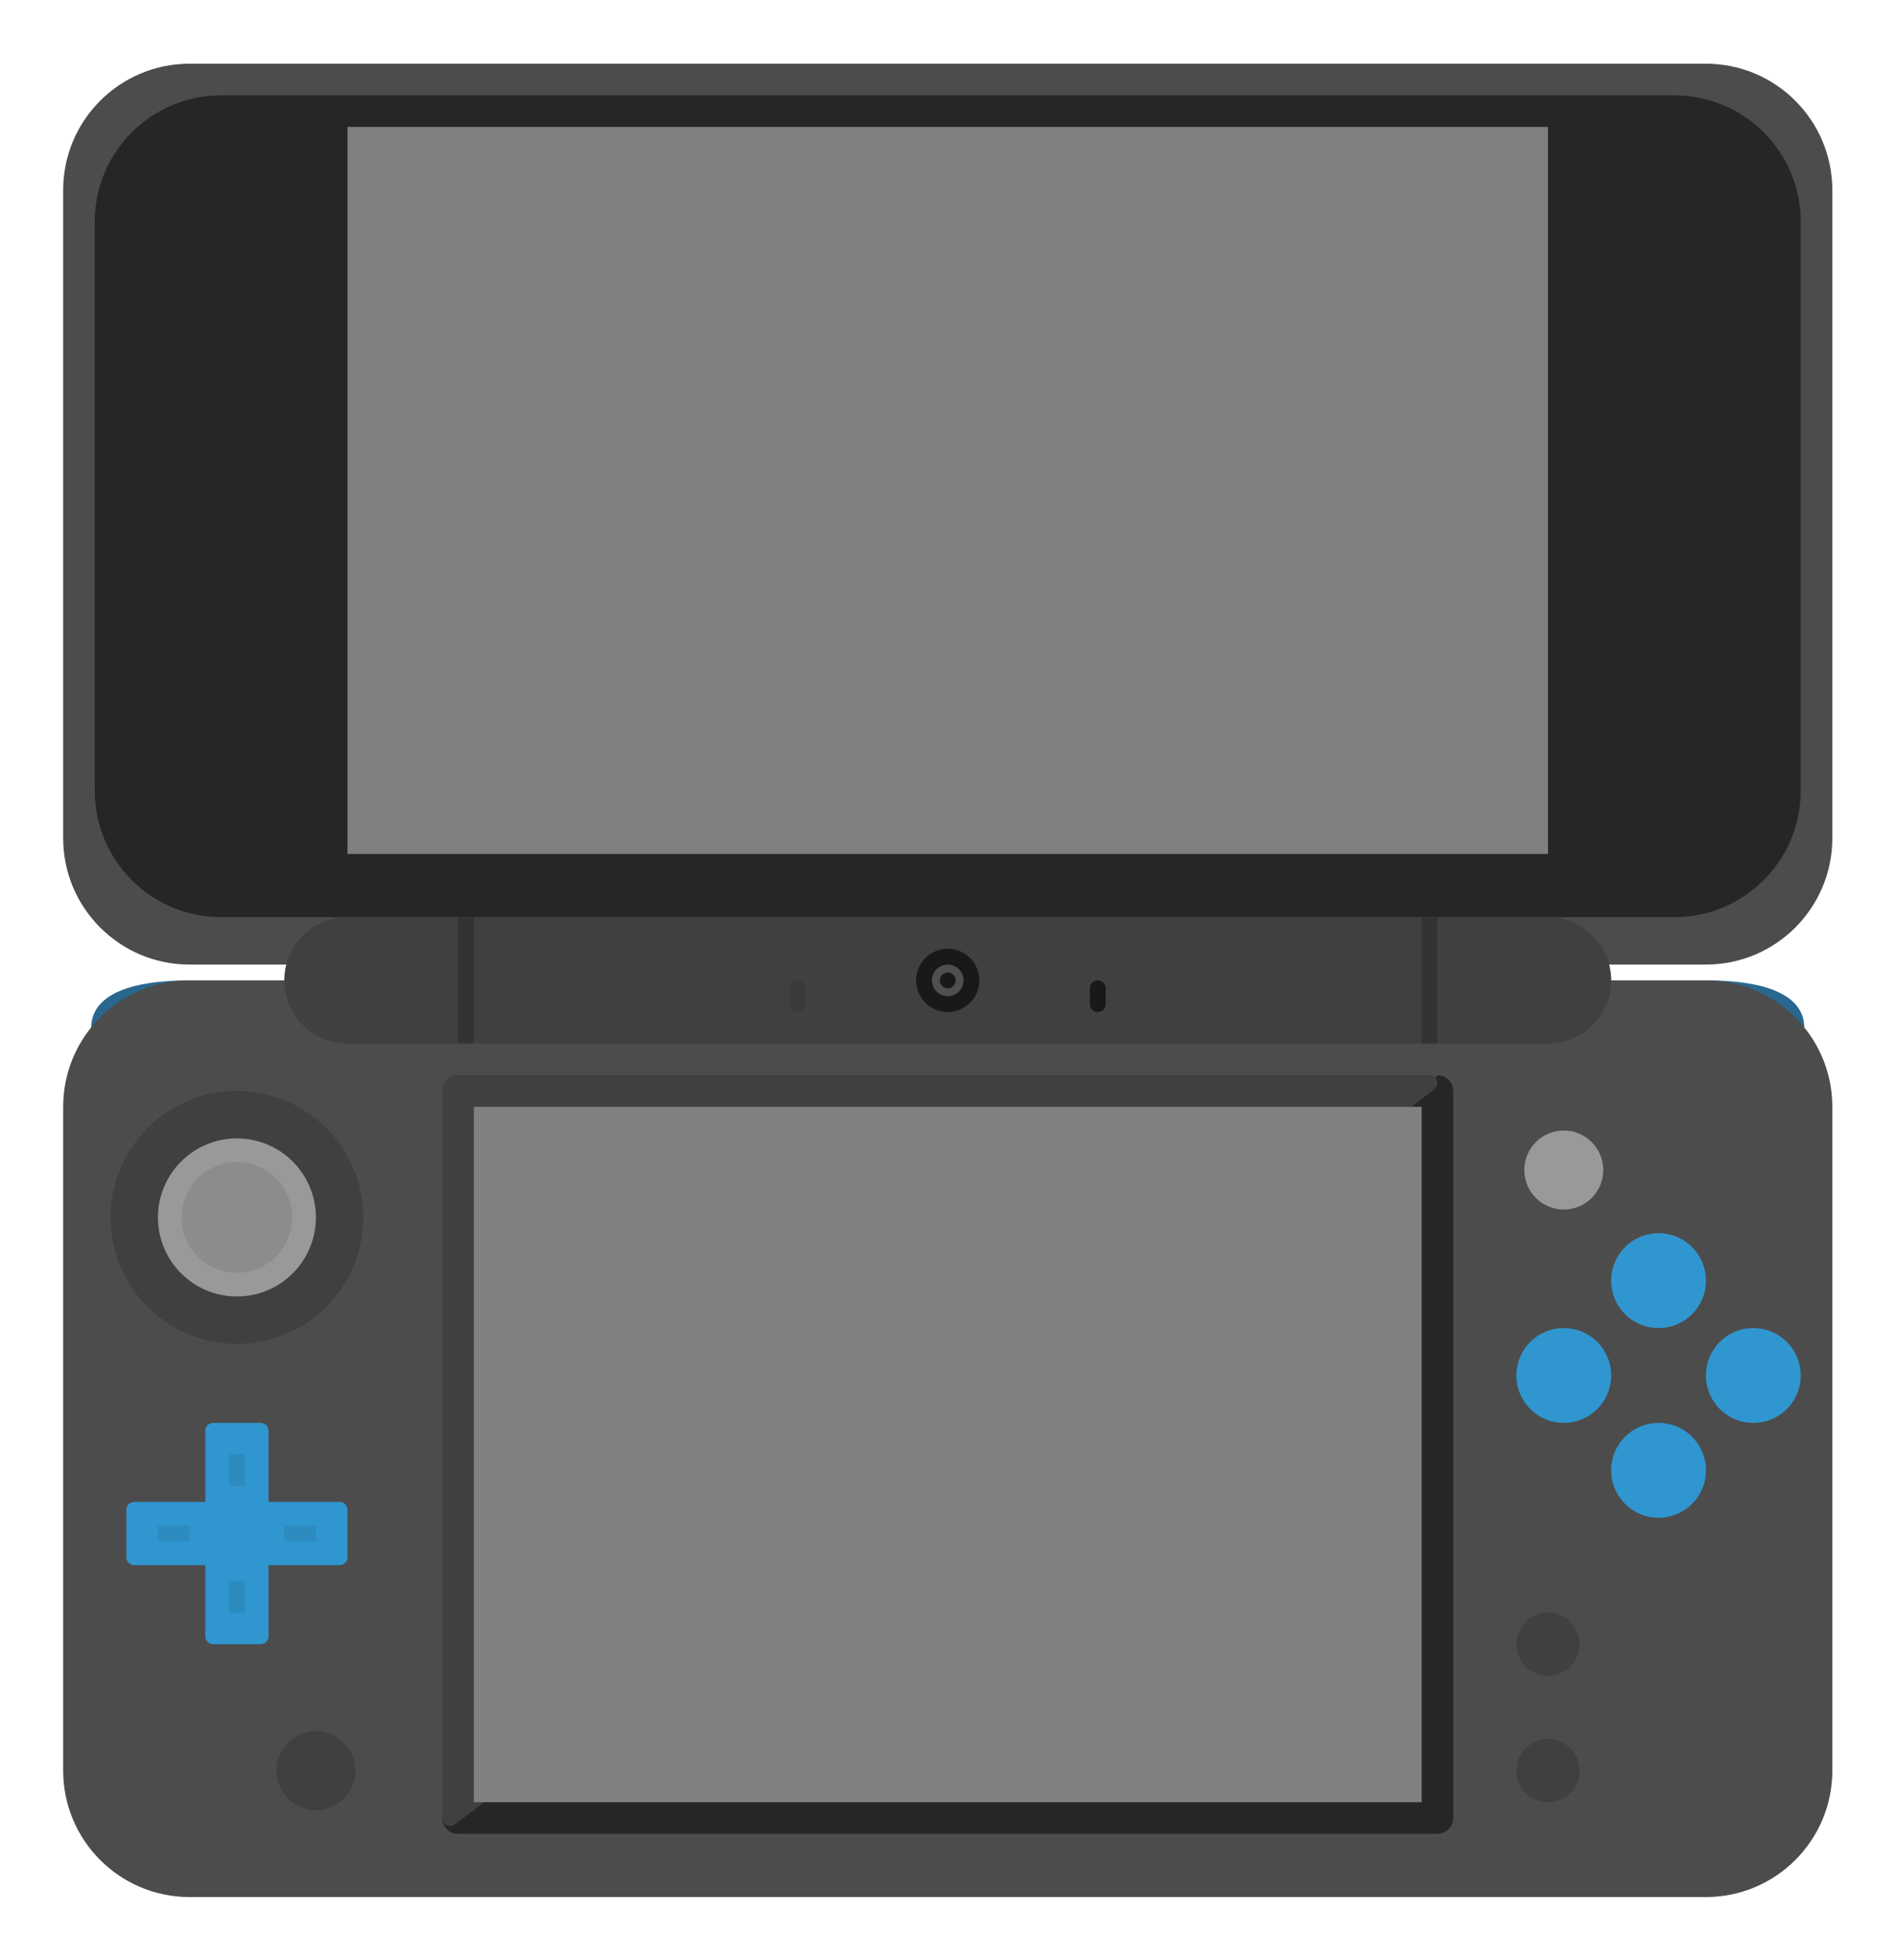 <svg xmlns="http://www.w3.org/2000/svg" xml:space="preserve" width="320" height="330.667"><defs><clipPath id="a" clipPathUnits="userSpaceOnUse"><path d="M0 256h256V0H0Z"/></clipPath><clipPath id="b" clipPathUnits="userSpaceOnUse"><path d="M8 252h240V4H8Z"/></clipPath></defs><g clip-path="url(#a)" transform="matrix(1.333 0 0 -1.333 -10.667 336)"><g clip-path="url(#b)" style="opacity:.5"><path d="M0 0c0 13.233-10.767 24-24 24h-192c-13.233 0-24-10.767-24-24v-82a23.9 23.9 0 0 1 6.29-16.181 12.3 12.3 0 0 1-2.337-4.635A24.07 24.07 0 0 1-240-116v-84c0-13.233 10.767-24 24-24h192c13.233 0 24 10.767 24 24v84a24.07 24.07 0 0 1-3.953 13.184 12.3 12.3 0 0 1-2.337 4.635A23.9 23.9 0 0 1 0-82Z" style="fill:#fff;fill-opacity:1;fill-rule:nonzero;stroke:none" transform="translate(248 228)"/></g><path d="M0 0s-4 8 12 8h8V0Z" style="fill:#29678f;fill-opacity:1;fill-rule:nonzero;stroke:none" transform="translate(20 120)"/><path d="M0 0s4 8-12 8h-8V0Z" style="fill:#29678f;fill-opacity:1;fill-rule:nonzero;stroke:none" transform="translate(236 120)"/><path d="M0 0h-192c-8.836 0-16 7.163-16 16v84c0 8.837 7.164 16 16 16H0c8.837 0 16-7.163 16-16V16C16 7.163 8.837 0 0 0" style="fill:#4c4c4c;fill-opacity:1;fill-rule:nonzero;stroke:none" transform="translate(224 12)"/><path d="M0 0h-192c-8.836 0-16 7.164-16 16v82c0 8.836 7.164 16 16 16H0c8.837 0 16-7.164 16-16V16C16 7.164 8.837 0 0 0" style="fill:#4c4c4c;fill-opacity:1;fill-rule:nonzero;stroke:none" transform="translate(224 130)"/><path d="M0 0h-184c-8.836 0-16 7.164-16 16v72c0 8.836 7.164 16 16 16H0c8.837 0 16-7.164 16-16V16C16 7.164 8.837 0 0 0" style="fill:#262626;fill-opacity:1;fill-rule:nonzero;stroke:none" transform="translate(220 136)"/><path d="m0 0-116-87-8-4a2 2 0 0 1 2-2H2a2 2 0 0 1 2 2V1a2 2 0 0 1-2 2Z" style="fill:#262626;fill-opacity:1;fill-rule:nonzero;stroke:none" transform="translate(188 113)"/><path d="M0 0v92a2 2 0 0 0 2 2h123c.961 0 1.369-1.224.6-1.8L1.6-.8A1 1 0 0 0 0 0" style="fill:#404040;fill-opacity:1;fill-rule:nonzero;stroke:none" transform="translate(64 22)"/><path d="M204 144H52v92h152zM188 24H68v88h120z" style="fill:gray;fill-opacity:1;fill-rule:nonzero;stroke:none"/><path d="M0 0h-152a8 8 0 0 0 0 16H0A8 8 0 0 0 0 0" style="fill:#404040;fill-opacity:1;fill-rule:nonzero;stroke:none" transform="translate(204 120)"/><path d="M68 120h-2v16h2zm122 0h-2v16h2z" style="fill:#333;fill-opacity:1;fill-rule:nonzero;stroke:none"/><path d="M0 0a1 1 0 0 0-1 1v2a1 1 0 1 0 2 0V1a1 1 0 0 0-1-1" style="fill:#191919;fill-opacity:1;fill-rule:nonzero;stroke:none" transform="translate(147 124)"/><path d="M0 0a1 1 0 0 0-1 1v2a1 1 0 0 0 2 0V1a1 1 0 0 0-1-1" style="fill:#3a3a3a;fill-opacity:1;fill-rule:nonzero;stroke:none" transform="translate(109 124)"/><path d="M0 0a4 4 0 1 0-8 0 4 4 0 0 0 8 0" style="fill:#191919;fill-opacity:1;fill-rule:nonzero;stroke:none" transform="translate(132 128)"/><path d="M0 0a2 2 0 1 0 4.001-.001A2 2 0 0 0 0 0" style="fill:#4f4f4f;fill-opacity:1;fill-rule:nonzero;stroke:none" transform="translate(126 128)"/><path d="M0 0a1 1 0 1 0-2 0 1 1 0 0 0 2 0" style="fill:#191919;fill-opacity:1;fill-rule:nonzero;stroke:none" transform="translate(129 128)"/><path d="M0 0h-9v9a1 1 0 0 1-1 1h-6a1 1 0 0 1-1-1V0h-9a1 1 0 0 1-1-1v-6a1 1 0 0 1 1-1h9v-9a1 1 0 0 1 1-1h6a1 1 0 0 1 1 1v9h9a1 1 0 0 1 1 1v6a1 1 0 0 1-1 1" style="fill:#3096cf;fill-opacity:1;fill-rule:nonzero;stroke:none" transform="translate(51 62)"/><path d="M32 57h-4v2h4zm16 0h-4v2h4zM37 68h2v-4h-2zm0-16h2v-4h-2z" style="fill:#2c8bbf;fill-opacity:1;fill-rule:nonzero;stroke:none"/><path d="M0 0c0-8.837-7.164-16-16-16S-32-8.837-32 0s7.164 16 16 16S0 8.837 0 0" style="fill:#404040;fill-opacity:1;fill-rule:nonzero;stroke:none" transform="translate(54 98)"/><path d="M0 0c0-5.522-4.477-10-10-10S-20-5.522-20 0s4.477 10 10 10S0 5.522 0 0" style="fill:#999;fill-opacity:1;fill-rule:nonzero;stroke:none" transform="translate(48 98)"/><path d="M0 0a7 7 0 1 0-14 0A7 7 0 0 0 0 0" style="fill:#8c8c8c;fill-opacity:1;fill-rule:nonzero;stroke:none" transform="translate(45 98)"/><path d="M0 0c-2.757 0-5-2.243-5-5s2.243-5 5-5 5 2.243 5 5-2.243 5-5 5" style="fill:#404040;fill-opacity:1;fill-rule:nonzero;stroke:none" transform="translate(48 33)"/><path d="M0 0c-2.757 0-5-2.243-5-5s2.243-5 5-5 5 2.243 5 5-2.243 5-5 5" style="fill:#999;fill-opacity:1;fill-rule:nonzero;stroke:none" transform="translate(206 109)"/><path d="M0 0a4 4 0 1 0-8 0 4 4 0 0 0 8 0" style="fill:#404040;fill-opacity:1;fill-rule:nonzero;stroke:none" transform="translate(208 44)"/><path d="M0 0a4 4 0 1 0-8 0 4 4 0 0 0 8 0" style="fill:#404040;fill-opacity:1;fill-rule:nonzero;stroke:none" transform="translate(208 28)"/><path d="M0 0a6 6 0 0 0-12 0A6 6 0 0 0 0 0" style="fill:#3096cf;fill-opacity:1;fill-rule:nonzero;stroke:none" transform="translate(224 90)"/><path d="M0 0a6 6 0 0 0-12 0A6 6 0 0 0 0 0" style="fill:#3096cf;fill-opacity:1;fill-rule:nonzero;stroke:none" transform="translate(224 66)"/><path d="M0 0a6 6 0 0 0-12 0A6 6 0 0 0 0 0" style="fill:#3096cf;fill-opacity:1;fill-rule:nonzero;stroke:none" transform="translate(236 78)"/><path d="M0 0a6 6 0 0 0-12 0A6 6 0 0 0 0 0" style="fill:#3096cf;fill-opacity:1;fill-rule:nonzero;stroke:none" transform="translate(212 78)"/></g></svg>